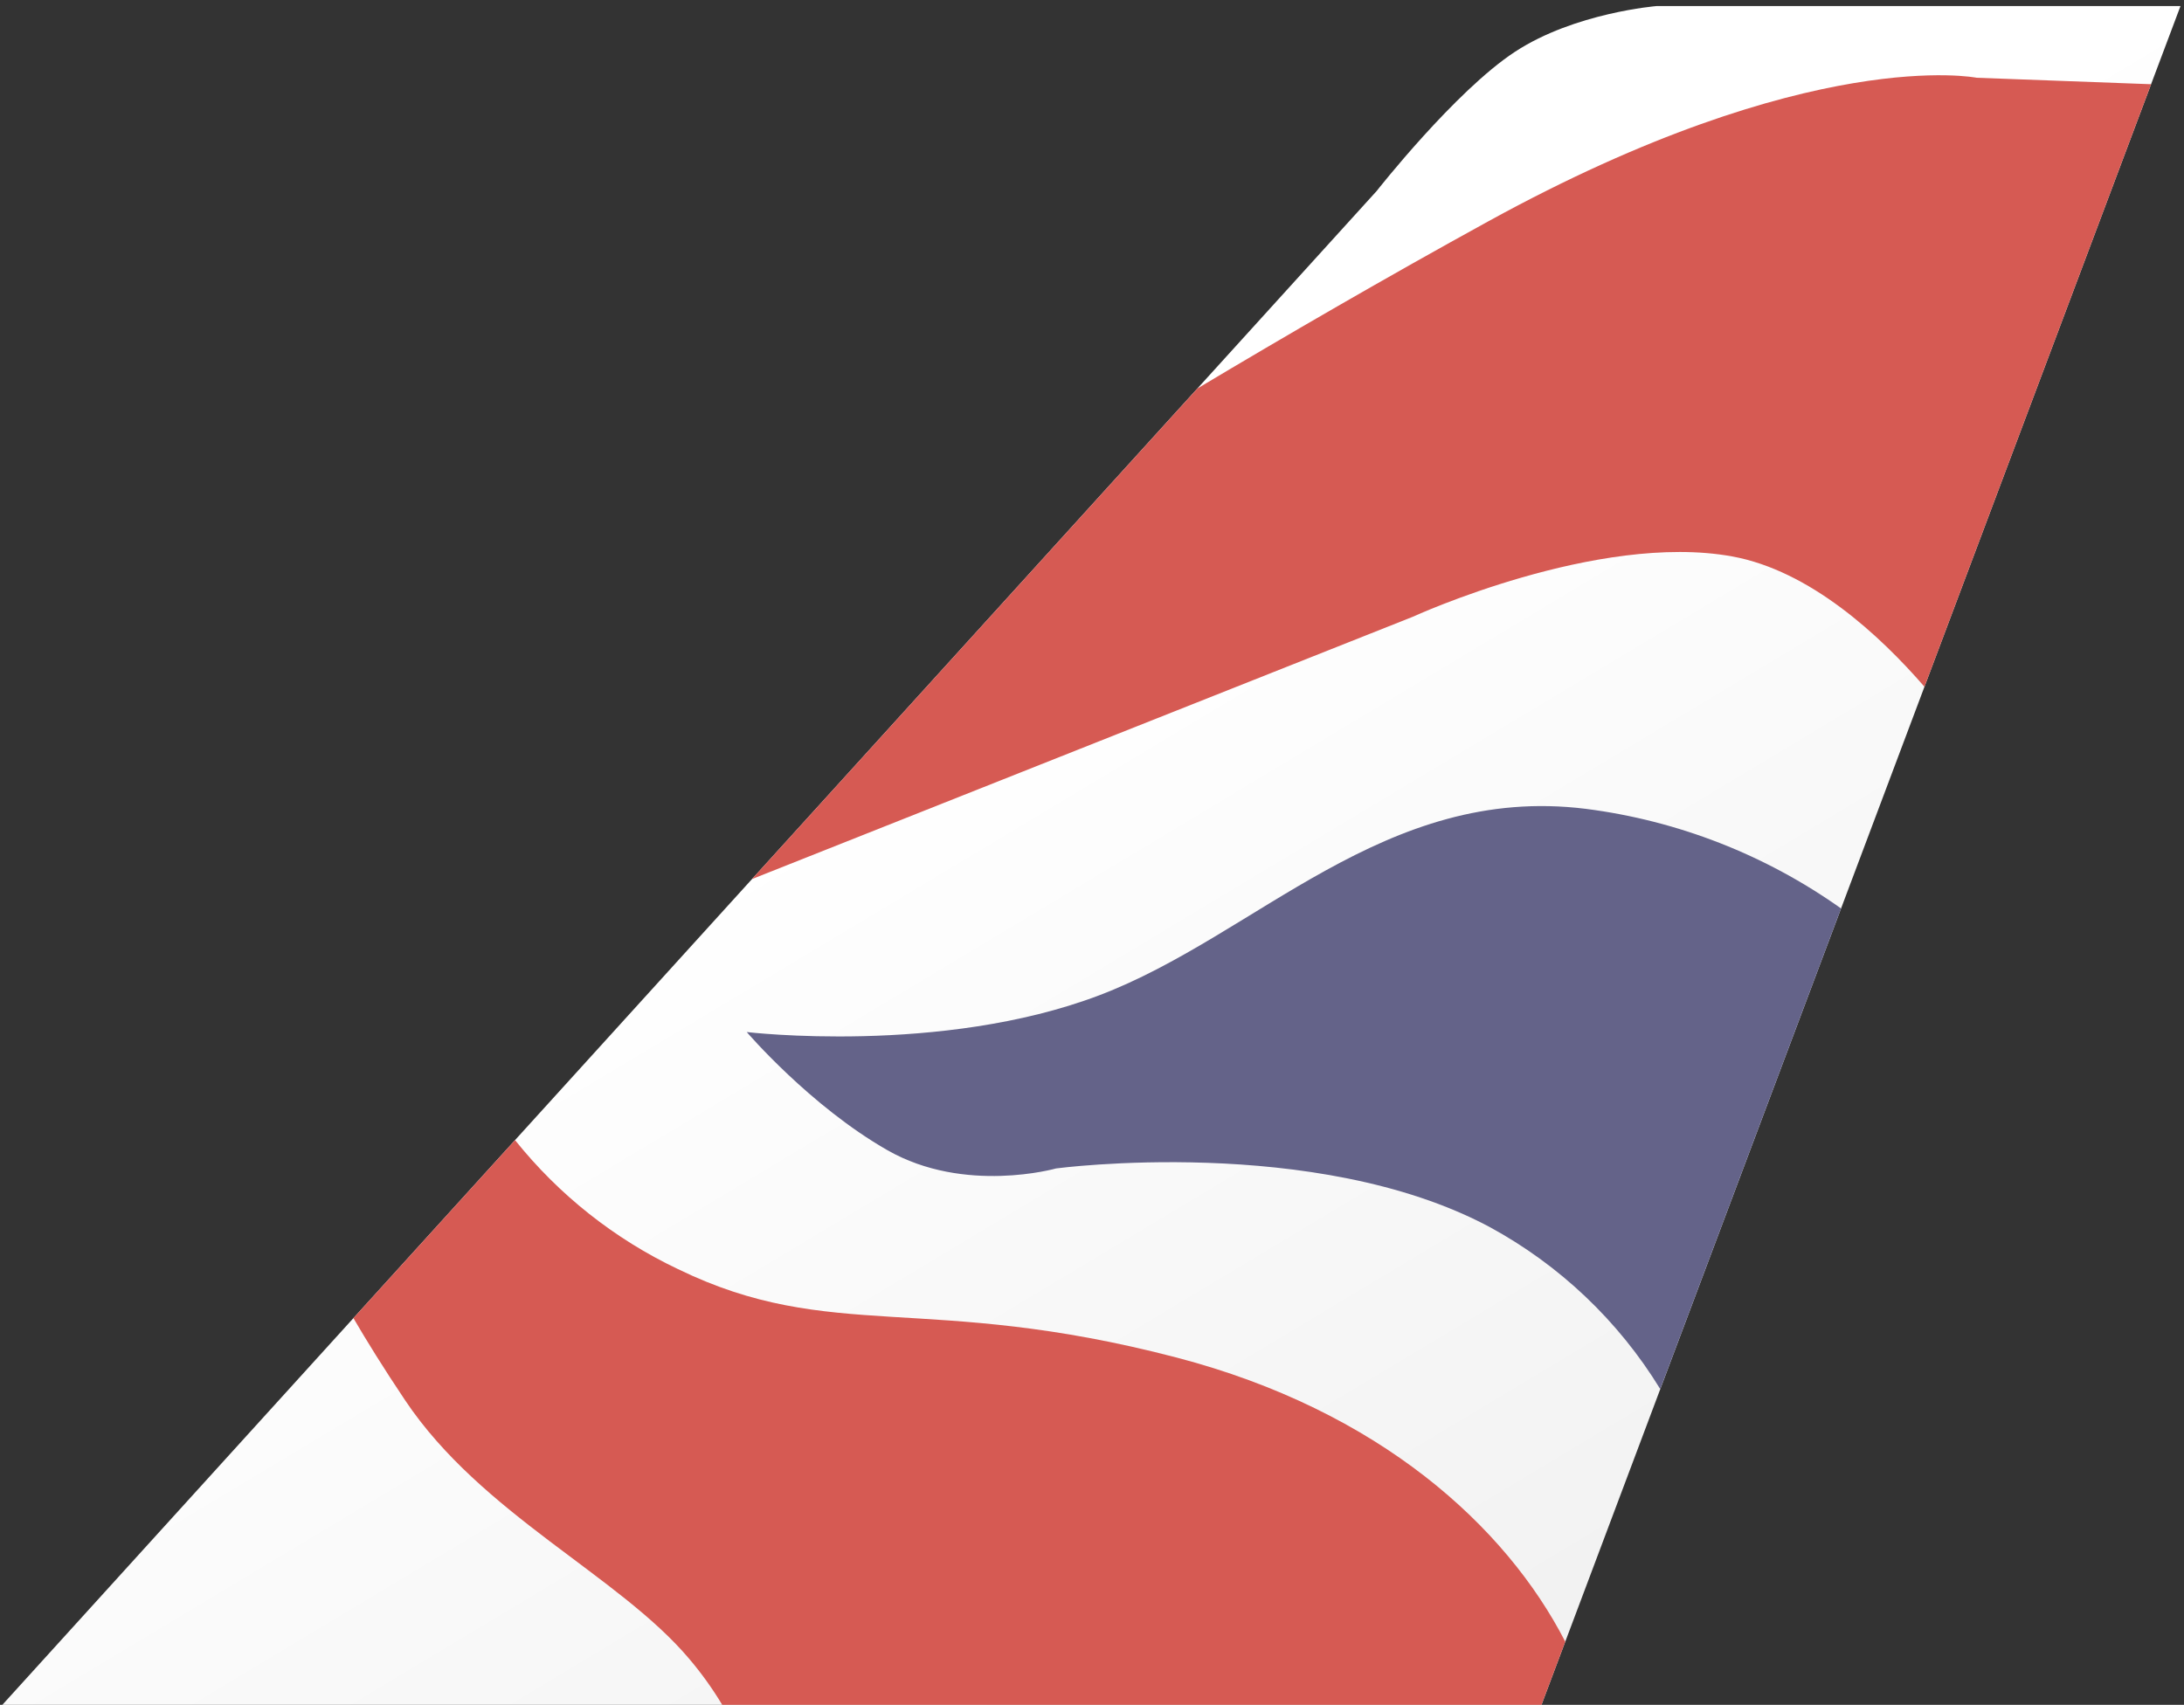 <svg width="301" height="235" viewBox="0 0 301 235" fill="none" xmlns="http://www.w3.org/2000/svg">
<rect x="0" y="0" width="301" height="235" fill="#333333" stroke="none"/>
<path d="M0.322 234.999H212.452L300.518 0.831H228.357C228.357 0.831 217.014 1.738 208.774 7.152C200.534 12.566 189.725 26.336 189.725 26.336L0.322 234.999Z" fill="url(#paint0_linear)"/>
<path d="M99.539 235C98.197 232.764 96.674 230.642 94.986 228.654C85.286 217.154 66.36 208.742 55.826 193.008C52.843 188.554 50.514 184.792 48.708 181.693L70.982 157.154C77.016 164.698 84.684 170.773 93.408 174.922C114.628 185.239 127.625 178.107 162.158 187.127C190.138 194.442 207.558 210.419 215.724 226.291L212.449 235H99.539Z" fill="#D65A53"/>
<path d="M205.258 169.11C181.243 156.31 145.551 161.06 145.551 161.06C145.551 161.06 132.981 164.641 122.305 158.546C111.629 152.451 102.916 142.259 102.916 142.259C102.916 142.259 129.684 145.452 151.439 137.216C173.194 128.98 190.777 108.031 218.567 111.493C231.239 113.114 243.318 117.83 253.736 125.224L228.816 191.475C223.068 182.077 214.942 174.362 205.258 169.11Z" fill="#646389"/>
<path d="M165.03 53.546C177.253 46.246 191.03 38.246 205.154 30.488C249.541 6.115 272.431 10.718 272.431 10.718L296.466 11.609L265.23 94.664C259.041 87.529 249.44 78.649 238.724 76.698C220.207 73.326 194.716 85.016 194.716 85.016L103.641 121.172L165.03 53.546Z" fill="#D65A53"/>
<defs>
<linearGradient id="paint0_linear" x1="134.209" y1="98.011" x2="221.22" y2="242.992" gradientUnits="userSpaceOnUse">
<stop stop-color="white"/>
<stop offset="1" stop-color="#F0F0F0"/>
</linearGradient>
</defs>
</svg>
